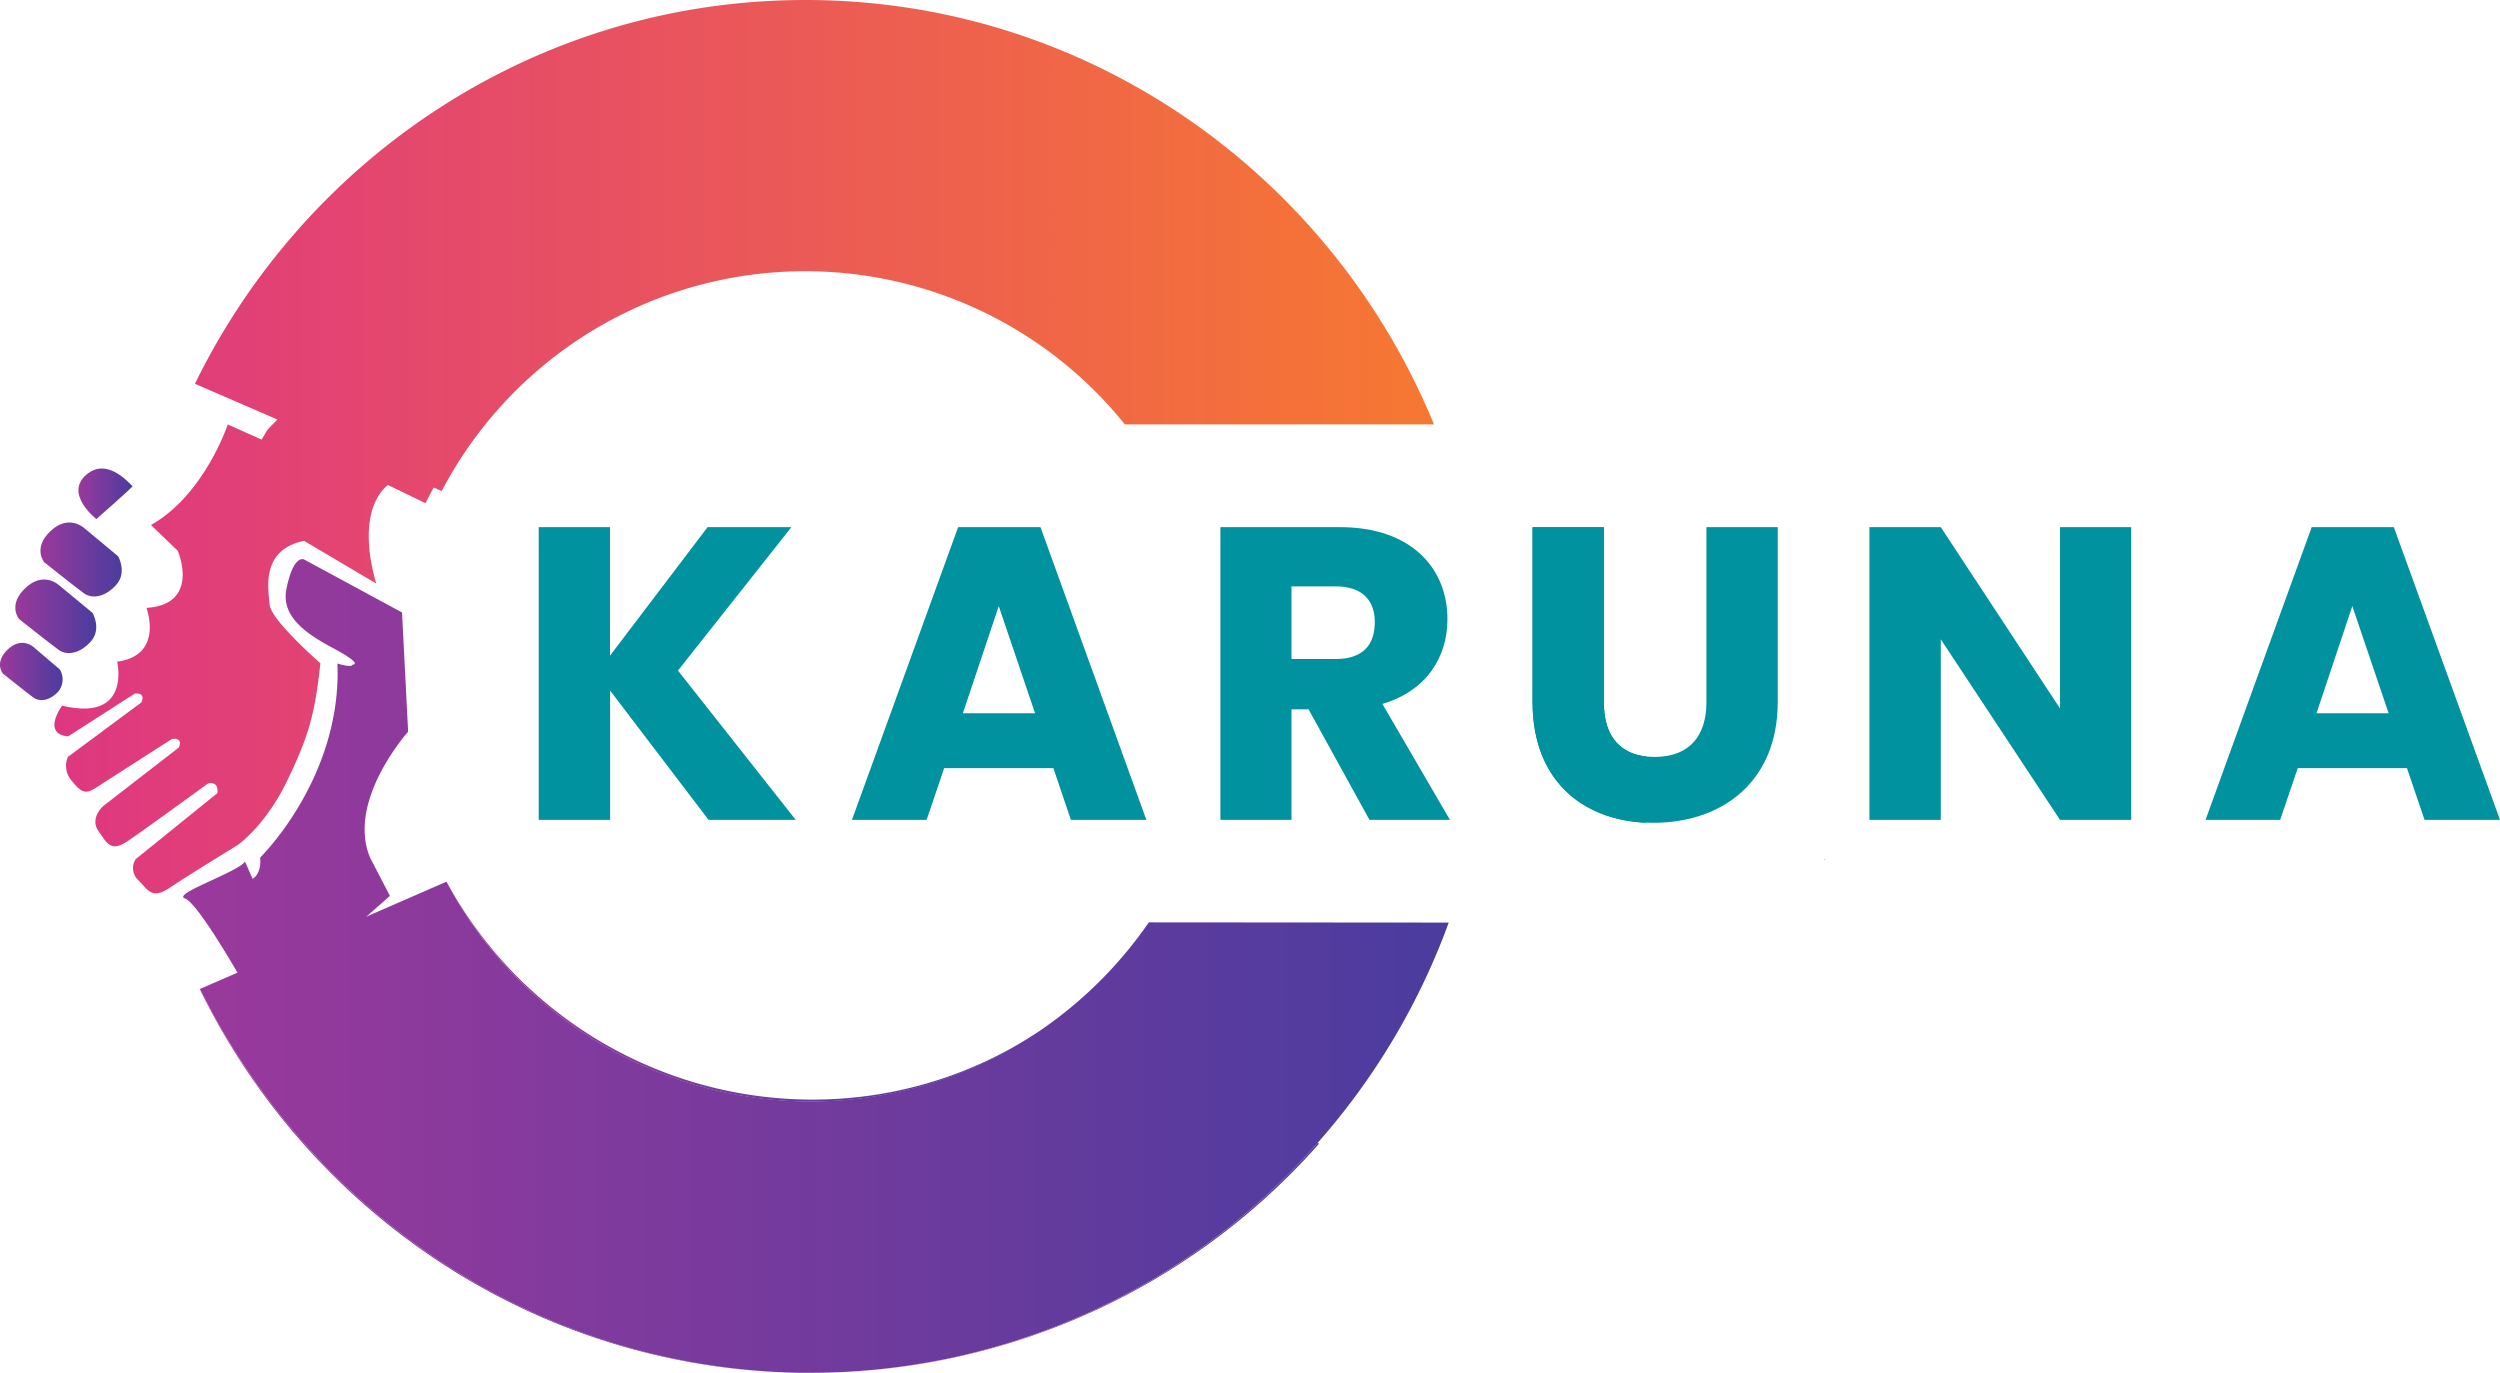 <svg id="Layer_1" data-name="Layer 1" xmlns="http://www.w3.org/2000/svg" xmlns:xlink="http://www.w3.org/1999/xlink" viewBox="0 0 447.41 245.69"><defs><style>.cls-1{fill:url(#linear-gradient);}.cls-2{fill:#00929e;}.cls-3{fill:#8c0052;}.cls-4{fill:url(#linear-gradient-2);}.cls-5{fill:url(#linear-gradient-3);}.cls-6{fill:url(#linear-gradient-4);}.cls-7{fill:url(#linear-gradient-5);}.cls-8{fill:url(#linear-gradient-6);}.cls-9{fill:url(#linear-gradient-7);}.cls-10{fill:url(#linear-gradient-8);}.cls-11{fill:url(#linear-gradient-9);}.cls-12{fill:url(#linear-gradient-10);}</style><linearGradient id="linear-gradient" x1="47.37" y1="77.92" x2="273.86" y2="77.92" gradientTransform="matrix(1, 0, 0, -1, 0, 258)" gradientUnits="userSpaceOnUse"><stop offset="0" stop-color="#9b399c"/><stop offset="1" stop-color="#4a3c9e"/></linearGradient><linearGradient id="linear-gradient-2" x1="94.5" y1="73.32" x2="199.28" y2="73.32" xlink:href="#linear-gradient"/><linearGradient id="linear-gradient-3" x1="159.86" y1="25.69" x2="250.64" y2="25.69" xlink:href="#linear-gradient"/><linearGradient id="linear-gradient-4" x1="28.61" y1="162.42" x2="38.3" y2="162.42" xlink:href="#linear-gradient"/><linearGradient id="linear-gradient-5" x1="21.83" y1="150.66" x2="36.36" y2="150.66" xlink:href="#linear-gradient"/><linearGradient id="linear-gradient-6" x1="17.33" y1="140.5" x2="31.82" y2="140.5" xlink:href="#linear-gradient"/><linearGradient id="linear-gradient-7" x1="14.57" y1="130.62" x2="25.82" y2="130.62" xlink:href="#linear-gradient"/><linearGradient id="linear-gradient-8" x1="92.34" y1="163.6" x2="92.57" y2="163.68" gradientTransform="matrix(1, 0, 0, -1, -14.59, 250.79)" gradientUnits="userSpaceOnUse"><stop offset="0" stop-color="#de3781"/><stop offset="0.99" stop-color="#f67732"/></linearGradient><linearGradient id="linear-gradient-9" x1="50.33" y1="49.06" x2="157.63" y2="49.06" xlink:href="#linear-gradient"/><linearGradient id="linear-gradient-10" x1="24.33" y1="170.86" x2="271.22" y2="170.86" gradientTransform="matrix(1, 0, 0, -1, 0, 258)" xlink:href="#linear-gradient-8"/></defs><title>Karuna logo - English</title><path class="cls-1" d="M273.86,172.32a123.24,123.24,0,0,1-23.44,39.4,120.89,120.89,0,0,1-90.56,41.17h-2.24C110.75,252,70.29,224.31,50.37,184.2l6.72-2.92h0c-1.75-3-7.43-12.59-9.41-13.28-2.35-.81,9.49-4.7,10.76-6.6l1.35,3.08s1.63-.73,1.36-3.8c0,0,14.64-14.28,13.83-34.72,0,0,2.62.82,2.71.18,0,0,1.63.09-1.62-1.89S64.57,119,65.84,112.66,69,107.33,69,107.33l17.54,9.49,1.09,21.35s-11.12,12.37-6.78,22.59l3.52,6.78-4.17,3.68-.08.07L94.5,165a73.76,73.76,0,0,0,65.07,39.32,72.78,72.78,0,0,0,39.71-11.73c.38-.23.76-.48,1.13-.73.73-.48,1.44-1,2.16-1.51a74.86,74.86,0,0,0,17.62-18.07Z" transform="translate(-14.59 -7.21)"/><path class="cls-2" d="M288.86,101.55h12.76v31.34c0,6.2,3.06,9.78,9.1,9.78s9.26-3.58,9.26-9.78V101.55h12.76v31.27c0,14.48-10.15,21.64-22.24,21.64s-21.64-7.16-21.64-21.64Z" transform="translate(-14.59 -7.21)"/><path class="cls-2" d="M123.78,130.8v23.14H111V101.55h12.76v23l17.46-23h15l-20.3,25.67L157,153.94H141.4Z" transform="translate(-14.59 -7.21)"/><path class="cls-2" d="M203.11,144.68H183.56l-3.14,9.26H167.06l19-52.39H200.8l18.95,52.39H206.24Zm-9.78-29-6.42,19.18h12.92Z" transform="translate(-14.59 -7.21)"/><path class="cls-2" d="M396,101.55v52.39H383.26l-21.34-32.32v32.32H349.15V101.55h12.77L383.26,134V101.55Z" transform="translate(-14.59 -7.21)"/><path class="cls-2" d="M445.35,144.68H425.8l-3.14,9.26H409.3l19-52.39H443l19,52.39H448.5Zm-9.78-29-6.41,19.18h12.91Z" transform="translate(-14.59 -7.21)"/><path class="cls-3" d="M341.2,160.94V161h-.14Z" transform="translate(-14.59 -7.21)"/><path class="cls-3" d="M341.2,160.94V161h-.14Z" transform="translate(-14.59 -7.21)"/><path class="cls-2" d="M301.62,132.93V101.58H288.86v31.27c0,13.93,8.76,21.07,20.24,21.61V142.6C304.13,142,301.62,138.53,301.62,132.93Z" transform="translate(-14.59 -7.21)"/><path class="cls-2" d="M254.38,101.55c12.83,0,19.25,7.39,19.25,16.49,0,6.57-3.58,12.76-11.64,15.15l12.09,20.75h-14.4l-10.9-19.78h-3.06v19.78H233V101.55Zm-.75,10.6h-7.91v13h7.91c4.78,0,7-2.46,7-6.57C260.65,114.68,258.41,112.15,253.63,112.15Z" transform="translate(-14.59 -7.21)"/><path class="cls-4" d="M199.28,192.63a72.78,72.78,0,0,1-39.71,11.73A73.77,73.77,0,0,1,94.5,165h0a74.56,74.56,0,0,0,65.31,39A73.43,73.43,0,0,0,199.28,192.63Z" transform="translate(-14.59 -7.21)"/><path class="cls-5" d="M250.64,211.9a121.27,121.27,0,0,1-90.78,41,120.89,120.89,0,0,0,90.56-41.17Z" transform="translate(-14.59 -7.21)"/><path class="cls-6" d="M31.84,100.1S26.06,95.64,30,92.2s8.08,2,8.32,2S31.84,100.1,31.84,100.1Z" transform="translate(-14.59 -7.21)"/><path class="cls-7" d="M35.28,112c-2.17,2.3-4.4,2.3-5.67,1.39s-7.11-5.56-7.11-5.56-2.11-2.52,1.14-5.59,6-.54,6-.54l6.09,5.06S37.45,109.74,35.28,112Z" transform="translate(-14.59 -7.21)"/><path class="cls-8" d="M30.73,122.14c-2.16,2.29-4.38,2.29-5.64,1.38S18,118,18,118s-2.1-2.5,1.14-5.56,5.95-.55,5.95-.55l6.06,5S32.9,119.86,30.73,122.14Z" transform="translate(-14.59 -7.21)"/><path class="cls-9" d="M25,131c-1.69,1.77-3.41,1.77-4.39,1.07s-5.5-4.31-5.5-4.31-1.64-1.94.88-4.32,4.62-.42,4.62-.42l4.69,4A3.46,3.46,0,0,1,25,131Z" transform="translate(-14.59 -7.21)"/><polygon class="cls-10" points="78.01 87.23 77.68 87.1 77.68 87.09 78.01 87.23"/><path class="cls-11" d="M50.37,184.2l6.72-2.92h0l-6.76,2.94c19.63,40.15,60.23,67.92,107.3,68.66C110.75,252,70.29,224.31,50.37,184.2ZM94.48,165,80.2,171.22l-.08.07L94.5,165Z" transform="translate(-14.59 -7.21)"/><path class="cls-12" d="M271.22,83.16H215.9A73.43,73.43,0,0,0,93.64,95.09l-1.45-.63-1.46,2.8L84,94c-6.1,5.21-2.2,17.22-2.06,17.65L69,104c-7.77,1.63-6.42,8.56-6.14,11.49.25,2.71,9.07,10.42,9.07,10.42-1,9.22-2.11,13.08-6,21.13s-8.86,11.44-8.86,11.44-8.59,5.24-12,7.54-4,.37-5.79-1.35a2.92,2.92,0,0,1-.4-3.71l14.6-11.8c.32-2.26-1.63-1.76-1.63-1.76s-11.3,8.23-14.37,10.31-3.71.45-5.29-1.81.86-4.43.86-4.43L46.58,141c.86-1.94-1.22-1.54-1.22-1.54S34.05,146.7,32.06,148s-2.72,1.33-4.58-1a4,4,0,0,1-.73-4.34l13.14-9.74c.85-1.89-1.17-1.59-1.17-1.59L26.78,139c-4.79-.45-1.08-5.51-1.08-5.51,12.47,3,9.85-7.87,9.85-7.87C44,124.51,40.8,116,40.8,116c9.76-.63,5.6-10.22,5.6-10.22l-4.79-4.61c9.58-5.42,13.74-18,13.74-18l6.06,2.71,1.08-1.81,1.75-1.78-14.76-6.4c19.9-40.7,61.35-68.68,109.25-68.68C209.42,7.21,252.88,38.56,271.22,83.16Z" transform="translate(-14.59 -7.21)"/></svg>